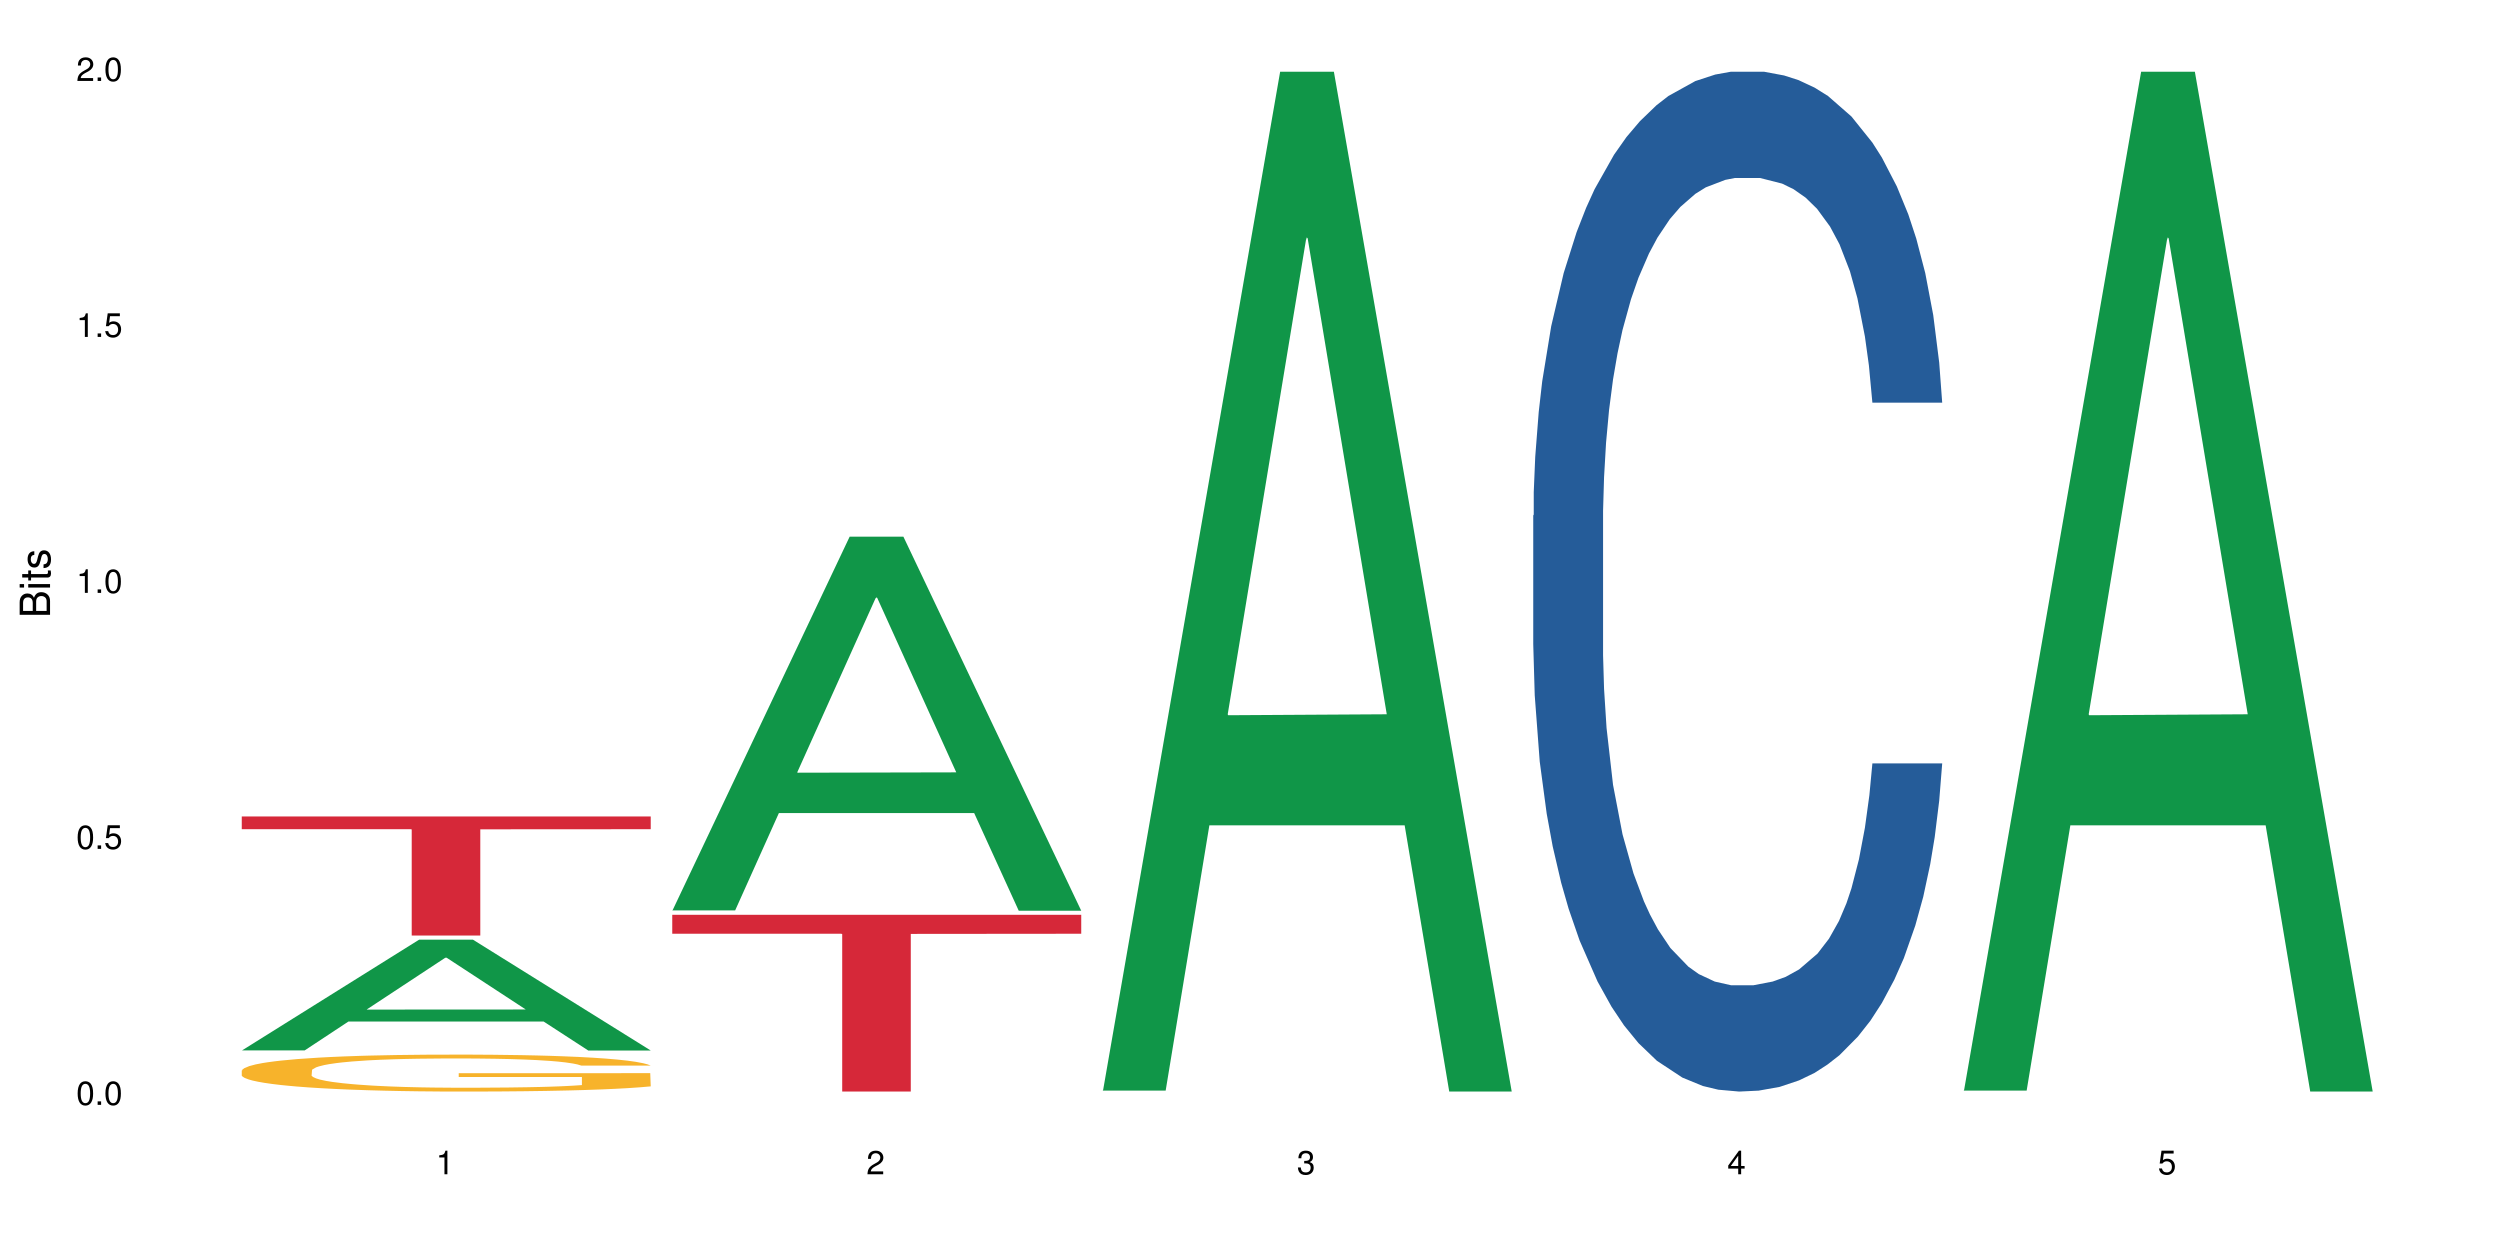 <?xml version="1.0" encoding="UTF-8"?>
<svg xmlns="http://www.w3.org/2000/svg" xmlns:xlink="http://www.w3.org/1999/xlink" width="720pt" height="360pt" viewBox="0 0 720 360" version="1.1">
<defs>
<g>
<symbol overflow="visible" id="glyph0-0">
<path style="stroke:none;" d=""/>
</symbol>
<symbol overflow="visible" id="glyph0-1">
<path style="stroke:none;" d="M 2.641 -6.797 C 2 -6.797 1.422 -6.531 1.078 -6.047 C 0.641 -5.453 0.406 -4.547 0.406 -3.297 C 0.406 -1 1.188 0.219 2.641 0.219 C 4.078 0.219 4.859 -1 4.859 -3.234 C 4.859 -4.562 4.656 -5.438 4.203 -6.047 C 3.844 -6.531 3.281 -6.797 2.641 -6.797 Z M 2.641 -6.047 C 3.547 -6.047 4 -5.125 4 -3.312 C 4 -1.375 3.562 -0.484 2.625 -0.484 C 1.734 -0.484 1.281 -1.422 1.281 -3.281 C 1.281 -5.141 1.734 -6.047 2.641 -6.047 Z M 2.641 -6.047 "/>
</symbol>
<symbol overflow="visible" id="glyph0-2">
<path style="stroke:none;" d="M 1.828 -1 L 0.828 -1 L 0.828 0 L 1.828 0 Z M 1.828 -1 "/>
</symbol>
<symbol overflow="visible" id="glyph0-3">
<path style="stroke:none;" d="M 4.562 -6.797 L 1.062 -6.797 L 0.547 -3.094 L 1.328 -3.094 C 1.719 -3.562 2.047 -3.734 2.578 -3.734 C 3.484 -3.734 4.062 -3.109 4.062 -2.094 C 4.062 -1.125 3.484 -0.531 2.578 -0.531 C 1.828 -0.531 1.375 -0.906 1.188 -1.672 L 0.328 -1.672 C 0.453 -1.109 0.547 -0.844 0.75 -0.594 C 1.125 -0.078 1.828 0.219 2.594 0.219 C 3.969 0.219 4.922 -0.781 4.922 -2.219 C 4.922 -3.562 4.031 -4.484 2.719 -4.484 C 2.25 -4.484 1.859 -4.359 1.469 -4.062 L 1.734 -5.969 L 4.562 -5.969 Z M 4.562 -6.797 "/>
</symbol>
<symbol overflow="visible" id="glyph0-4">
<path style="stroke:none;" d="M 2.484 -4.844 L 2.484 0 L 3.328 0 L 3.328 -6.797 L 2.766 -6.797 C 2.469 -5.75 2.281 -5.609 0.984 -5.453 L 0.984 -4.844 Z M 2.484 -4.844 "/>
</symbol>
<symbol overflow="visible" id="glyph0-5">
<path style="stroke:none;" d="M 4.859 -0.828 L 1.281 -0.828 C 1.359 -1.391 1.672 -1.75 2.5 -2.234 L 3.469 -2.75 C 4.406 -3.266 4.906 -3.969 4.906 -4.812 C 4.906 -5.375 4.672 -5.906 4.266 -6.266 C 3.859 -6.625 3.375 -6.797 2.719 -6.797 C 1.859 -6.797 1.219 -6.5 0.844 -5.922 C 0.609 -5.562 0.5 -5.125 0.484 -4.438 L 1.328 -4.438 C 1.359 -4.906 1.406 -5.188 1.531 -5.406 C 1.75 -5.812 2.188 -6.062 2.703 -6.062 C 3.469 -6.062 4.031 -5.516 4.031 -4.781 C 4.031 -4.25 3.719 -3.797 3.125 -3.438 L 2.234 -2.938 C 0.812 -2.141 0.406 -1.5 0.328 0 L 4.859 0 Z M 4.859 -0.828 "/>
</symbol>
<symbol overflow="visible" id="glyph0-6">
<path style="stroke:none;" d="M 2.125 -3.125 L 2.578 -3.125 C 3.516 -3.125 3.984 -2.703 3.984 -1.891 C 3.984 -1.031 3.469 -0.531 2.578 -0.531 C 1.656 -0.531 1.203 -0.984 1.156 -1.969 L 0.312 -1.969 C 0.344 -1.422 0.438 -1.078 0.609 -0.766 C 0.953 -0.109 1.625 0.219 2.547 0.219 C 3.953 0.219 4.859 -0.609 4.859 -1.906 C 4.859 -2.766 4.516 -3.25 3.703 -3.516 C 4.344 -3.766 4.656 -4.25 4.656 -4.938 C 4.656 -6.109 3.875 -6.797 2.578 -6.797 C 1.203 -6.797 0.484 -6.047 0.453 -4.609 L 1.297 -4.609 C 1.312 -5.016 1.344 -5.25 1.453 -5.453 C 1.641 -5.828 2.062 -6.062 2.594 -6.062 C 3.344 -6.062 3.797 -5.625 3.797 -4.906 C 3.797 -4.422 3.609 -4.141 3.25 -3.984 C 3.016 -3.891 2.719 -3.844 2.125 -3.844 Z M 2.125 -3.125 "/>
</symbol>
<symbol overflow="visible" id="glyph0-7">
<path style="stroke:none;" d="M 3.141 -1.625 L 3.141 0 L 3.984 0 L 3.984 -1.625 L 4.984 -1.625 L 4.984 -2.391 L 3.984 -2.391 L 3.984 -6.797 L 3.359 -6.797 L 0.266 -2.516 L 0.266 -1.625 Z M 3.141 -2.391 L 1 -2.391 L 3.141 -5.359 Z M 3.141 -2.391 "/>
</symbol>
<symbol overflow="visible" id="glyph1-0">
<path style="stroke:none;" d=""/>
</symbol>
<symbol overflow="visible" id="glyph1-1">
<path style="stroke:none;" d="M 0 -0.953 L 0 -4.891 C 0 -5.719 -0.234 -6.344 -0.734 -6.797 C -1.188 -7.234 -1.812 -7.469 -2.5 -7.469 C -3.547 -7.469 -4.188 -7 -4.625 -5.875 C -4.984 -6.672 -5.641 -7.094 -6.531 -7.094 C -7.156 -7.094 -7.734 -6.859 -8.141 -6.391 C -8.562 -5.938 -8.75 -5.344 -8.75 -4.5 L -8.75 -0.953 Z M -4.984 -2.062 L -7.766 -2.062 L -7.766 -4.219 C -7.766 -4.844 -7.688 -5.203 -7.453 -5.5 C -7.219 -5.812 -6.859 -5.969 -6.375 -5.969 C -5.906 -5.969 -5.531 -5.812 -5.297 -5.5 C -5.062 -5.203 -4.984 -4.844 -4.984 -4.219 Z M -0.984 -2.062 L -4 -2.062 L -4 -4.781 C -4 -5.328 -3.859 -5.688 -3.578 -5.953 C -3.297 -6.219 -2.922 -6.359 -2.484 -6.359 C -2.062 -6.359 -1.688 -6.219 -1.406 -5.953 C -1.109 -5.688 -0.984 -5.328 -0.984 -4.781 Z M -0.984 -2.062 "/>
</symbol>
<symbol overflow="visible" id="glyph1-2">
<path style="stroke:none;" d="M -6.281 -1.797 L -6.281 -0.797 L 0 -0.797 L 0 -1.797 Z M -8.75 -1.797 L -8.75 -0.797 L -7.484 -0.797 L -7.484 -1.797 Z M -8.75 -1.797 "/>
</symbol>
<symbol overflow="visible" id="glyph1-3">
<path style="stroke:none;" d="M -6.281 -3.047 L -6.281 -2.016 L -8.016 -2.016 L -8.016 -1.016 L -6.281 -1.016 L -6.281 -0.172 L -5.469 -0.172 L -5.469 -1.016 L -0.719 -1.016 C -0.078 -1.016 0.281 -1.453 0.281 -2.234 C 0.281 -2.469 0.25 -2.719 0.188 -3.047 L -0.641 -3.047 C -0.609 -2.922 -0.594 -2.766 -0.594 -2.562 C -0.594 -2.141 -0.719 -2.016 -1.156 -2.016 L -5.469 -2.016 L -5.469 -3.047 Z M -6.281 -3.047 "/>
</symbol>
<symbol overflow="visible" id="glyph1-4">
<path style="stroke:none;" d="M -4.531 -5.25 C -5.766 -5.25 -6.469 -4.422 -6.469 -2.969 C -6.469 -1.516 -5.719 -0.562 -4.547 -0.562 C -3.562 -0.562 -3.094 -1.062 -2.734 -2.562 L -2.516 -3.484 C -2.344 -4.188 -2.094 -4.469 -1.625 -4.469 C -1.047 -4.469 -0.641 -3.875 -0.641 -3 C -0.641 -2.453 -0.797 -2 -1.062 -1.75 C -1.25 -1.594 -1.422 -1.531 -1.875 -1.469 L -1.875 -0.406 C -0.422 -0.453 0.281 -1.266 0.281 -2.922 C 0.281 -4.5 -0.5 -5.516 -1.719 -5.516 C -2.656 -5.516 -3.172 -4.984 -3.469 -3.734 L -3.703 -2.766 C -3.891 -1.953 -4.156 -1.609 -4.594 -1.609 C -5.172 -1.609 -5.547 -2.125 -5.547 -2.938 C -5.547 -3.75 -5.203 -4.172 -4.531 -4.203 Z M -4.531 -5.25 "/>
</symbol>
</g>
</defs>
<g id="surface10872">
<rect x="0" y="0" width="720" height="360" style="fill:rgb(100%,100%,100%);fill-opacity:1;stroke:none;"/>
<path style=" stroke:none;fill-rule:nonzero;fill:rgb(6.275%,58.824%,28.235%);fill-opacity:1;" d="M 69.629 302.516 L 69.754 302.484 L 120.719 270.617 L 136.195 270.617 L 187.41 302.547 L 169.418 302.547 L 156.582 294.211 L 100.332 294.211 L 87.75 302.516 L 69.629 302.516 L 105.746 290.762 L 151.422 290.734 L 128.645 275.832 L 128.395 275.801 L 128.145 275.891 L 105.617 290.734 L 105.746 290.762 Z M 69.629 302.516 "/>
<path style=" stroke:none;fill-rule:nonzero;fill:rgb(96.863%,70.196%,16.863%);fill-opacity:1;" d="M 69.629 308.285 L 69.773 308.273 L 69.773 308.082 L 70.348 307.645 L 71.785 307.039 L 73.652 306.543 L 75.66 306.156 L 76.953 305.953 L 79.109 305.66 L 80.977 305.445 L 85.715 305.008 L 91.75 304.602 L 95.055 304.426 L 98.789 304.262 L 104.102 304.074 L 106.543 304.008 L 114.012 303.852 L 122.488 303.754 L 131.824 303.727 L 136.133 303.734 L 142.023 303.773 L 150.066 303.879 L 154.664 303.977 L 158.254 304.074 L 161.988 304.203 L 166.586 304.395 L 170.895 304.629 L 174.34 304.863 L 177.789 305.156 L 180.66 305.465 L 183.102 305.805 L 185.258 306.215 L 186.551 306.555 L 187.41 306.895 L 167.445 306.895 L 166.297 306.555 L 165.004 306.293 L 162.852 305.973 L 160.695 305.738 L 158.539 305.555 L 154.52 305.301 L 151.07 305.145 L 146.762 305.008 L 142.598 304.922 L 137.855 304.863 L 134.984 304.844 L 127.371 304.844 L 120.477 304.91 L 116.453 304.988 L 113.582 305.066 L 109.559 305.211 L 107.117 305.328 L 105.684 305.406 L 101.375 305.707 L 98.5 305.98 L 96.922 306.164 L 94.91 306.457 L 93.473 306.719 L 91.895 307.109 L 91.031 307.398 L 89.883 308.062 L 89.738 309.812 L 90.168 310.18 L 91.031 310.578 L 92.18 310.93 L 93.902 311.297 L 95.629 311.582 L 98.645 311.961 L 101.23 312.211 L 103.242 312.379 L 107.117 312.641 L 108.699 312.727 L 112.434 312.902 L 116.312 313.039 L 121.051 313.156 L 124.641 313.215 L 130.387 313.262 L 137.715 313.262 L 146.332 313.203 L 151.789 313.125 L 155.523 313.047 L 157.965 312.98 L 160.984 312.875 L 163.137 312.777 L 165.148 312.668 L 167.59 312.504 L 167.59 310.18 L 132.113 310.172 L 132.113 309.082 L 187.27 309.07 L 187.41 312.875 L 184.395 313.137 L 180.66 313.391 L 177.07 313.582 L 173.336 313.75 L 168.02 313.934 L 163.711 314.051 L 157.105 314.188 L 151.07 314.273 L 144.75 314.332 L 139.148 314.359 L 132.543 314.371 L 126.652 314.352 L 120.332 314.293 L 115.305 314.215 L 110.711 314.117 L 106.113 313.992 L 100.367 313.789 L 96.633 313.621 L 92.754 313.418 L 88.875 313.176 L 85.43 312.914 L 83.133 312.707 L 80.832 312.477 L 78.391 312.184 L 76.094 311.852 L 74.371 311.551 L 72.789 311.211 L 71.641 310.891 L 70.492 310.453 L 69.918 310.102 L 69.629 309.801 Z M 69.629 308.285 "/>
<path style=" stroke:none;fill-rule:nonzero;fill:rgb(83.922%,15.686%,22.353%);fill-opacity:1;" d="M 69.629 235.141 L 187.41 235.141 L 187.41 238.812 L 138.324 238.844 L 138.324 269.438 L 118.574 269.438 L 118.574 238.875 L 118.289 238.812 L 69.629 238.812 Z M 69.629 235.141 "/>
<path style=" stroke:none;fill-rule:nonzero;fill:rgb(6.275%,58.824%,28.235%);fill-opacity:1;" d="M 193.609 262.188 L 193.738 262.086 L 244.699 154.566 L 260.18 154.566 L 311.395 262.289 L 293.398 262.289 L 280.562 234.168 L 224.316 234.168 L 211.73 262.188 L 193.609 262.188 L 229.727 222.539 L 275.402 222.438 L 252.629 172.168 L 252.375 172.066 L 252.125 172.371 L 229.602 222.438 L 229.727 222.539 Z M 193.609 262.188 "/>
<path style=" stroke:none;fill-rule:nonzero;fill:rgb(83.922%,15.686%,22.353%);fill-opacity:1;" d="M 193.609 263.469 L 311.395 263.469 L 311.395 268.918 L 262.305 268.965 L 262.305 314.371 L 242.555 314.371 L 242.555 269.012 L 242.27 268.918 L 193.609 268.918 Z M 193.609 263.469 "/>
<path style=" stroke:none;fill-rule:nonzero;fill:rgb(6.275%,58.824%,28.235%);fill-opacity:1;" d="M 317.594 314.094 L 317.719 313.82 L 368.68 20.664 L 384.16 20.664 L 435.375 314.371 L 417.379 314.371 L 404.543 237.703 L 348.297 237.703 L 335.711 314.094 L 317.594 314.094 L 353.707 205.988 L 399.387 205.711 L 376.609 68.648 L 376.355 68.375 L 376.105 69.199 L 353.582 205.711 L 353.707 205.988 Z M 317.594 314.094 "/>
<path style=" stroke:none;fill-rule:nonzero;fill:rgb(14.51%,36.078%,60%);fill-opacity:1;" d="M 441.574 148.457 L 441.719 148.188 L 441.719 141.742 L 442.148 131.543 L 443.152 118.656 L 444.16 109.797 L 446.746 93.957 L 450.336 78.652 L 454.07 66.84 L 456.801 59.859 L 459.242 54.492 L 464.844 44.559 L 468.434 39.457 L 472.312 34.891 L 477.051 30.328 L 480.5 27.645 L 488.254 23.348 L 494 21.469 L 498.453 20.664 L 508.078 20.664 L 513.824 21.738 L 517.988 23.078 L 522.586 25.227 L 526.461 27.645 L 533.215 33.551 L 539.246 41.066 L 541.977 45.363 L 546.285 53.684 L 549.59 61.738 L 551.887 68.719 L 554.473 78.652 L 556.77 90.734 L 558.492 104.426 L 559.355 115.969 L 539.246 115.969 L 538.242 105.23 L 537.094 96.91 L 534.938 85.902 L 532.781 78.117 L 529.766 70.332 L 527.039 65.23 L 523.305 60.129 L 520 56.906 L 516.551 54.492 L 513.25 52.879 L 506.93 51.27 L 499.602 51.27 L 496.875 51.805 L 491.273 53.953 L 488.254 55.832 L 483.945 59.59 L 480.93 63.082 L 477.34 68.449 L 474.898 73.016 L 471.879 79.996 L 469.727 86.172 L 467.285 95.031 L 465.848 101.742 L 464.555 109.258 L 463.406 118.117 L 462.543 127.516 L 461.969 137.449 L 461.684 147.113 L 461.684 188.727 L 461.969 198.391 L 462.688 209.668 L 464.555 226.043 L 467.285 240.273 L 470.445 251.547 L 473.461 259.602 L 475.184 263.359 L 477.484 267.656 L 481.074 273.027 L 486.246 278.395 L 489.262 280.543 L 493.855 282.691 L 498.598 283.766 L 504.918 283.766 L 510.52 282.691 L 514.254 281.348 L 518.133 279.199 L 523.445 274.637 L 526.75 270.34 L 529.621 265.242 L 531.777 260.141 L 533.215 255.844 L 535.367 247.52 L 537.094 238.395 L 538.383 228.996 L 539.246 219.867 L 559.355 219.867 L 558.492 230.609 L 557.199 241.078 L 555.91 248.863 L 553.898 258.262 L 551.598 266.582 L 548.297 275.98 L 545.566 282.152 L 541.977 288.867 L 538.672 293.969 L 535.082 298.531 L 529.766 303.898 L 526.32 306.586 L 522.586 309 L 518.133 311.148 L 512.531 313.027 L 506.496 314.102 L 500.895 314.371 L 494.863 313.832 L 490.41 312.762 L 484.52 310.344 L 477.195 305.512 L 471.879 300.41 L 467.715 295.309 L 464.125 289.941 L 460.102 282.691 L 454.93 270.879 L 451.773 261.75 L 449.617 254.234 L 447.176 243.762 L 445.453 234.367 L 443.441 219.332 L 442.004 200.27 L 441.574 185.504 Z M 441.574 148.457 "/>
<path style=" stroke:none;fill-rule:nonzero;fill:rgb(6.275%,58.824%,28.235%);fill-opacity:1;" d="M 565.555 314.094 L 565.68 313.82 L 616.645 20.664 L 632.121 20.664 L 683.336 314.371 L 665.344 314.371 L 652.508 237.703 L 596.258 237.703 L 583.676 314.094 L 565.555 314.094 L 601.668 205.988 L 647.348 205.711 L 624.57 68.648 L 624.32 68.375 L 624.07 69.199 L 601.543 205.711 L 601.668 205.988 Z M 565.555 314.094 "/>
<g style="fill:rgb(0%,0%,0%);fill-opacity:1;">
  <use xlink:href="#glyph0-1" x="21.957" y="318.198"/>
  <use xlink:href="#glyph0-2" x="27.291" y="318.198"/>
  <use xlink:href="#glyph0-1" x="29.958" y="318.198"/>
</g>
<g style="fill:rgb(0%,0%,0%);fill-opacity:1;">
  <use xlink:href="#glyph0-1" x="21.957" y="244.476"/>
  <use xlink:href="#glyph0-2" x="27.291" y="244.476"/>
  <use xlink:href="#glyph0-3" x="29.958" y="244.476"/>
</g>
<g style="fill:rgb(0%,0%,0%);fill-opacity:1;">
  <use xlink:href="#glyph0-4" x="21.957" y="170.753"/>
  <use xlink:href="#glyph0-2" x="27.291" y="170.753"/>
  <use xlink:href="#glyph0-1" x="29.958" y="170.753"/>
</g>
<g style="fill:rgb(0%,0%,0%);fill-opacity:1;">
  <use xlink:href="#glyph0-4" x="21.957" y="97.034"/>
  <use xlink:href="#glyph0-2" x="27.291" y="97.034"/>
  <use xlink:href="#glyph0-3" x="29.958" y="97.034"/>
</g>
<g style="fill:rgb(0%,0%,0%);fill-opacity:1;">
  <use xlink:href="#glyph0-5" x="21.957" y="23.312"/>
  <use xlink:href="#glyph0-2" x="27.291" y="23.312"/>
  <use xlink:href="#glyph0-1" x="29.958" y="23.312"/>
</g>
<g style="fill:rgb(0%,0%,0%);fill-opacity:1;">
  <use xlink:href="#glyph0-4" x="125.52" y="338.19"/>
</g>
<g style="fill:rgb(0%,0%,0%);fill-opacity:1;">
  <use xlink:href="#glyph0-5" x="249.5" y="338.19"/>
</g>
<g style="fill:rgb(0%,0%,0%);fill-opacity:1;">
  <use xlink:href="#glyph0-6" x="373.484" y="338.19"/>
</g>
<g style="fill:rgb(0%,0%,0%);fill-opacity:1;">
  <use xlink:href="#glyph0-7" x="497.465" y="338.19"/>
</g>
<g style="fill:rgb(0%,0%,0%);fill-opacity:1;">
  <use xlink:href="#glyph0-3" x="621.445" y="338.19"/>
</g>
<g style="fill:rgb(0%,0%,0%);fill-opacity:1;">
  <use xlink:href="#glyph1-1" x="14.412" y="178.016"/>
  <use xlink:href="#glyph1-2" x="14.412" y="170.012"/>
  <use xlink:href="#glyph1-3" x="14.412" y="167.348"/>
  <use xlink:href="#glyph1-4" x="14.412" y="164.012"/>
</g>
</g>
</svg>
